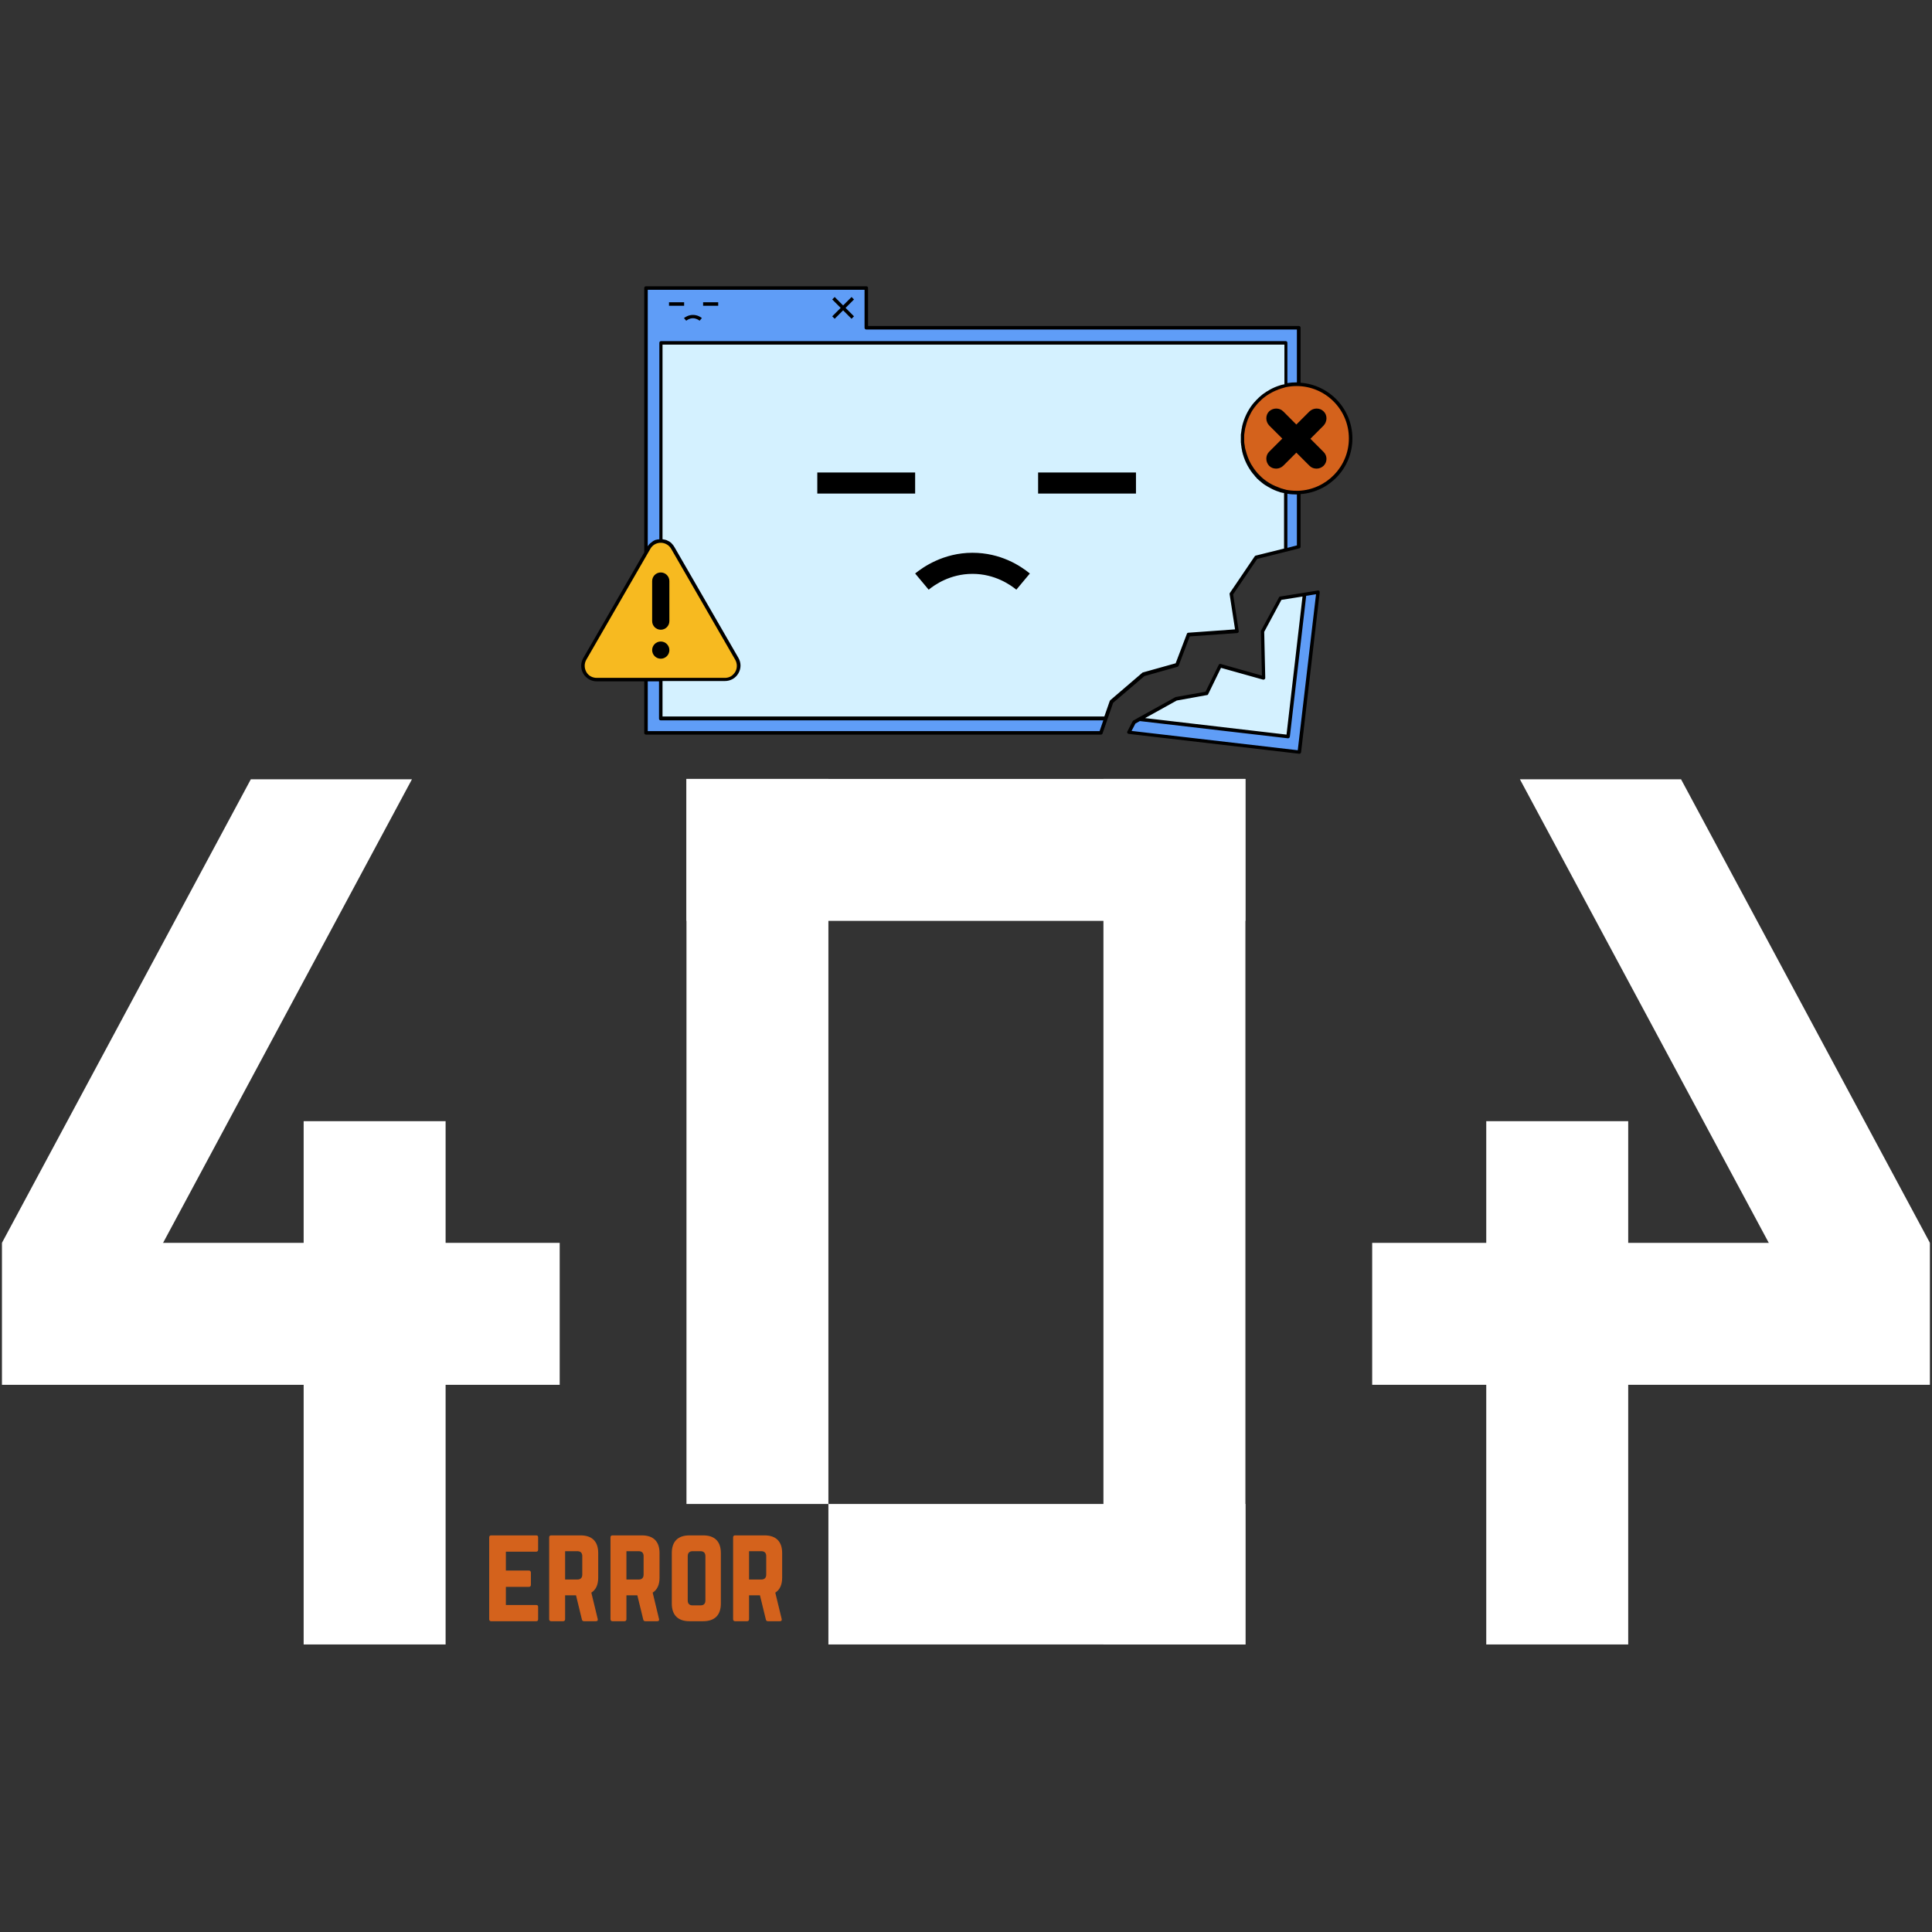 <svg xmlns="http://www.w3.org/2000/svg" xmlns:xlink="http://www.w3.org/1999/xlink" width="500" zoomAndPan="magnify" viewBox="0 0 375 375" height="500" preserveAspectRatio="xMidYMid meet" version="1.0"><rect x="0" y="0" width="375" height="375" fill="#333333" stroke="none"/><defs><clipPath id="f075c771d3"><path d="M 133 151.188 L 161 151.188 L 161 292 L 133 292 Z M 133 151.188 " clip-rule="nonzero"/></clipPath><clipPath id="1ecaecf8b1"><path d="M 214.027 151.188 L 242 151.188 L 242 319.188 L 214.027 319.188 Z M 214.027 151.188 " clip-rule="nonzero"/></clipPath><clipPath id="5ca65a0e1c"><path d="M 133 151.188 L 242 151.188 L 242 179 L 133 179 Z M 133 151.188 " clip-rule="nonzero"/></clipPath><clipPath id="e0d45904e6"><path d="M 160.754 291.789 L 242 291.789 L 242 319.188 L 160.754 319.188 Z M 160.754 291.789 " clip-rule="nonzero"/></clipPath><clipPath id="6e6a47f58b"><path d="M 58.598 217.094 L 86.609 217.094 L 86.609 319.188 L 58.598 319.188 Z M 58.598 217.094 " clip-rule="nonzero"/></clipPath><clipPath id="b78b58e4de"><path d="M 0 151.188 L 80 151.188 L 80 255 L 0 255 Z M 0 151.188 " clip-rule="nonzero"/></clipPath><clipPath id="ff2a075c0a"><path d="M 288.172 217.094 L 316.184 217.094 L 316.184 319.188 L 288.172 319.188 Z M 288.172 217.094 " clip-rule="nonzero"/></clipPath><clipPath id="15b8e0cdc9"><path d="M 266.203 241 L 374.594 241 L 374.594 269 L 266.203 269 Z M 266.203 241 " clip-rule="nonzero"/></clipPath><clipPath id="c46410d22f"><path d="M 295 151.188 L 374.594 151.188 L 374.594 254.441 L 295 254.441 Z M 295 151.188 " clip-rule="nonzero"/></clipPath><clipPath id="25302afd3d"><path d="M 125 55.531 L 256 55.531 L 256 146.281 L 125 146.281 Z M 125 55.531 " clip-rule="nonzero"/></clipPath><clipPath id="42e917e26a"><path d="M 241 74 L 262.5 74 L 262.5 96 L 241 96 Z M 241 74 " clip-rule="nonzero"/></clipPath><clipPath id="d8b534a725"><path d="M 112.5 55.531 L 262.5 55.531 L 262.5 146.281 L 112.5 146.281 Z M 112.5 55.531 " clip-rule="nonzero"/></clipPath></defs><g clip-path="url(#f075c771d3)"><path fill="#ffffff" d="M 160.793 151.188 L 160.793 291.918 L 133.242 291.918 L 133.242 151.188 L 160.793 151.188 " fill-opacity="1" fill-rule="nonzero"/></g><g clip-path="url(#1ecaecf8b1)"><path fill="#ffffff" d="M 241.734 151.188 L 241.734 319.477 L 214.176 319.477 L 214.176 151.188 L 241.734 151.188 " fill-opacity="1" fill-rule="nonzero"/></g><g clip-path="url(#5ca65a0e1c)"><path fill="#ffffff" d="M 241.734 151.188 L 241.734 178.742 L 133.238 178.742 L 133.238 151.188 L 241.734 151.188 " fill-opacity="1" fill-rule="nonzero"/></g><g clip-path="url(#e0d45904e6)"><path fill="#ffffff" d="M 241.734 291.918 L 241.734 319.477 L 160.793 319.477 L 160.793 291.918 L 241.734 291.918 " fill-opacity="1" fill-rule="nonzero"/></g><g clip-path="url(#6e6a47f58b)"><path fill="#ffffff" d="M 86.492 319.477 L 58.938 319.477 L 58.938 217.617 L 86.492 217.617 L 86.492 319.477 " fill-opacity="1" fill-rule="nonzero"/></g><path fill="#ffffff" d="M 0.379 268.793 L 0.379 241.238 L 108.637 241.238 L 108.637 268.793 L 0.379 268.793 " fill-opacity="1" fill-rule="nonzero"/><g clip-path="url(#b78b58e4de)"><path fill="#ffffff" d="M 48.684 151.262 L 0.379 241.234 L 24.66 254.266 L 79.957 151.262 L 48.684 151.262 " fill-opacity="1" fill-rule="nonzero"/></g><g clip-path="url(#ff2a075c0a)"><path fill="#ffffff" d="M 288.48 319.477 L 316.035 319.477 L 316.035 217.617 L 288.48 217.617 L 288.48 319.477 " fill-opacity="1" fill-rule="nonzero"/></g><g clip-path="url(#15b8e0cdc9)"><path fill="#ffffff" d="M 374.594 268.793 L 374.594 241.238 L 266.34 241.238 L 266.34 268.793 L 374.594 268.793 " fill-opacity="1" fill-rule="nonzero"/></g><g clip-path="url(#c46410d22f)"><path fill="#ffffff" d="M 326.293 151.262 L 374.594 241.234 L 350.312 254.266 L 295.016 151.262 L 326.293 151.262 " fill-opacity="1" fill-rule="nonzero"/></g><path fill="#d4621c" d="M 104.449 300.773 C 104.449 301.012 104.355 301.18 104.07 301.18 L 98.191 301.18 L 98.191 304.844 L 102.664 304.844 C 102.902 304.844 103.047 304.988 103.047 305.25 L 103.047 307.605 C 103.047 307.867 102.902 308.008 102.664 308.008 L 98.191 308.008 L 98.191 311.531 L 104.07 311.531 C 104.355 311.531 104.449 311.648 104.449 311.914 L 104.449 314.293 C 104.449 314.531 104.355 314.676 104.07 314.676 L 95.309 314.676 C 95.094 314.676 94.953 314.531 94.953 314.293 L 94.953 298.395 C 94.953 298.156 95.094 298.016 95.309 298.016 L 104.07 298.016 C 104.355 298.016 104.449 298.156 104.449 298.395 L 104.449 300.773 " fill-opacity="1" fill-rule="nonzero"/><path fill="#d4621c" d="M 112.066 306.582 C 112.684 306.582 113.02 306.25 113.02 305.629 L 113.02 302.035 C 113.02 301.418 112.684 301.086 112.066 301.086 L 109.688 301.086 L 109.688 306.582 Z M 116.113 306.227 C 116.113 307.605 115.66 308.582 114.777 309.129 L 116.016 314.246 C 116.09 314.531 115.945 314.676 115.684 314.676 L 113.352 314.676 C 113.113 314.676 112.996 314.555 112.945 314.34 L 111.805 309.652 L 109.688 309.652 L 109.688 314.293 C 109.688 314.531 109.543 314.676 109.305 314.676 L 106.973 314.676 C 106.734 314.676 106.594 314.531 106.594 314.293 L 106.594 298.395 C 106.594 298.156 106.734 298.016 106.973 298.016 L 112.684 298.016 C 114.922 298.016 116.113 299.203 116.113 301.441 L 116.113 306.227 " fill-opacity="1" fill-rule="nonzero"/><path fill="#d4621c" d="M 123.969 306.582 C 124.59 306.582 124.922 306.25 124.922 305.629 L 124.922 302.035 C 124.922 301.418 124.59 301.086 123.969 301.086 L 121.59 301.086 L 121.59 306.582 Z M 128.016 306.227 C 128.016 307.605 127.562 308.582 126.684 309.129 L 127.918 314.246 C 127.992 314.531 127.848 314.676 127.586 314.676 L 125.254 314.676 C 125.016 314.676 124.898 314.555 124.852 314.34 L 123.707 309.652 L 121.59 309.652 L 121.59 314.293 C 121.59 314.531 121.445 314.676 121.207 314.676 L 118.875 314.676 C 118.637 314.676 118.496 314.531 118.496 314.293 L 118.496 298.395 C 118.496 298.156 118.637 298.016 118.875 298.016 L 124.59 298.016 C 126.824 298.016 128.016 299.203 128.016 301.441 L 128.016 306.227 " fill-opacity="1" fill-rule="nonzero"/><path fill="#d4621c" d="M 135.965 311.602 C 136.582 311.602 136.918 311.293 136.918 310.652 L 136.918 302.035 C 136.918 301.418 136.582 301.086 135.965 301.086 L 134.441 301.086 C 133.824 301.086 133.488 301.418 133.488 302.035 L 133.488 310.652 C 133.488 311.293 133.824 311.602 134.441 311.602 Z M 130.395 301.441 C 130.395 299.203 131.586 298.016 133.824 298.016 L 136.488 298.016 C 138.727 298.016 139.918 299.203 139.918 301.441 L 139.918 311.246 C 139.918 313.484 138.727 314.676 136.488 314.676 L 133.824 314.676 C 131.586 314.676 130.395 313.484 130.395 311.246 L 130.395 301.441 " fill-opacity="1" fill-rule="nonzero"/><path fill="#d4621c" d="M 147.77 306.582 C 148.391 306.582 148.723 306.25 148.723 305.629 L 148.723 302.035 C 148.723 301.418 148.391 301.086 147.77 301.086 L 145.391 301.086 L 145.391 306.582 Z M 151.816 306.227 C 151.816 307.605 151.363 308.582 150.484 309.129 L 151.723 314.246 C 151.793 314.531 151.648 314.676 151.387 314.676 L 149.055 314.676 C 148.816 314.676 148.699 314.555 148.652 314.34 L 147.508 309.652 L 145.391 309.652 L 145.391 314.293 C 145.391 314.531 145.25 314.676 145.012 314.676 L 142.68 314.676 C 142.441 314.676 142.297 314.531 142.297 314.293 L 142.297 298.395 C 142.297 298.156 142.441 298.016 142.68 298.016 L 148.391 298.016 C 150.625 298.016 151.816 299.203 151.816 301.441 L 151.816 306.227 " fill-opacity="1" fill-rule="nonzero"/><g clip-path="url(#25302afd3d)"><path fill="#5f9df7" d="M 221.957 130.891 L 215.75 136.211 L 213.672 142.211 L 125.391 142.211 L 125.391 55.906 L 168.148 55.906 L 168.148 63.613 L 252.102 63.613 L 252.102 106.102 L 243.848 108.18 L 239.039 115.273 L 240.133 122.504 L 230.719 123.184 L 228.504 129.082 Z M 248.52 116.094 L 245.043 122.535 L 245.246 131.574 L 236.824 129.219 L 234.199 134.609 L 228.266 135.664 L 220.117 140.199 L 219.094 142.176 L 252.168 146.031 L 255.781 115 Z M 248.52 116.094 " fill-opacity="1" fill-rule="nonzero"/></g><path fill="#d4f1ff" d="M 221.957 130.891 L 215.75 136.211 L 214.625 139.484 L 128.254 139.484 L 128.254 66.547 L 249.543 66.547 L 249.543 106.715 L 243.812 108.148 L 239.008 115.238 L 240.098 122.469 L 230.688 123.152 L 228.469 129.051 Z M 248.52 116.094 L 245.043 122.535 L 245.246 131.574 L 236.824 129.219 L 234.199 134.609 L 228.266 135.664 L 221.137 139.621 L 249.984 142.961 L 253.191 115.375 Z M 248.52 116.094 " fill-opacity="1" fill-rule="nonzero"/><path fill="#f7ba20" d="M 125.934 106.34 L 113.523 127.891 C 112.5 129.664 113.797 131.914 115.84 131.914 L 140.699 131.914 C 142.746 131.914 144.043 129.699 143.02 127.891 L 130.574 106.34 C 129.551 104.566 126.992 104.566 125.934 106.34 Z M 125.934 106.34 " fill-opacity="1" fill-rule="nonzero"/><g clip-path="url(#42e917e26a)"><path fill="#d4621c" d="M 251.621 74.594 C 257.418 74.594 262.125 79.301 262.125 85.098 C 262.125 90.895 257.418 95.598 251.621 95.598 C 245.824 95.598 241.121 90.895 241.121 85.098 C 241.121 79.301 245.824 74.594 251.621 74.594 Z M 251.621 74.594 " fill-opacity="1" fill-rule="nonzero"/></g><g clip-path="url(#d8b534a725)"><path fill="#000000" d="M 161.535 61.398 L 163.172 59.762 L 161.535 58.125 L 162.012 57.648 L 163.648 59.285 L 165.285 57.648 L 165.762 58.125 L 164.125 59.762 L 165.762 61.398 L 165.285 61.875 L 163.648 60.238 L 162.012 61.875 Z M 188.746 107.293 C 183.086 107.293 179.094 110.125 177.629 111.316 L 180.254 114.457 C 181.379 113.535 184.414 111.387 188.746 111.387 C 188.746 111.387 188.746 111.387 188.777 111.387 C 193.109 111.387 196.145 113.535 197.27 114.457 L 199.895 111.316 C 198.055 109.816 194.234 107.293 188.746 107.293 C 188.777 107.293 188.746 107.293 188.746 107.293 Z M 177.629 91.711 L 158.637 91.711 L 158.637 95.805 L 177.629 95.805 Z M 201.496 95.805 L 220.492 95.805 L 220.492 91.711 L 201.496 91.711 Z M 262.5 85.098 C 262.5 90.824 258.066 95.496 252.441 95.906 L 252.441 106.102 C 252.441 106.273 252.34 106.406 252.168 106.441 L 244.02 108.488 L 239.348 115.375 L 240.438 122.469 C 240.438 122.57 240.438 122.672 240.371 122.742 C 240.301 122.809 240.234 122.879 240.133 122.879 L 230.926 123.527 L 228.777 129.219 C 228.742 129.324 228.641 129.391 228.539 129.426 L 222.129 131.23 L 216.059 136.414 L 214.965 139.586 L 214.012 142.348 C 213.977 142.484 213.84 142.586 213.703 142.586 L 125.391 142.586 C 125.184 142.586 125.047 142.449 125.047 142.246 L 125.047 132.254 L 115.84 132.254 C 114.75 132.254 113.762 131.676 113.215 130.754 C 112.672 129.801 112.672 128.676 113.215 127.719 L 125.047 107.227 L 125.047 55.906 C 125.047 55.703 125.184 55.566 125.391 55.566 L 168.148 55.566 C 168.355 55.566 168.488 55.703 168.488 55.906 L 168.488 63.273 L 252.102 63.273 C 252.305 63.273 252.441 63.41 252.441 63.613 L 252.441 74.289 C 258.031 74.695 262.5 79.367 262.5 85.098 Z M 125.73 106.031 C 125.766 106 125.797 105.965 125.797 105.93 C 125.832 105.898 125.867 105.828 125.902 105.793 C 125.934 105.727 126.004 105.691 126.039 105.625 C 126.07 105.59 126.105 105.523 126.172 105.488 C 126.207 105.453 126.277 105.387 126.344 105.352 C 126.379 105.316 126.445 105.281 126.48 105.25 C 126.547 105.215 126.582 105.18 126.652 105.113 C 126.684 105.078 126.754 105.043 126.789 105.012 C 126.855 104.977 126.922 104.941 126.992 104.906 C 127.027 104.875 127.094 104.875 127.129 104.84 C 127.195 104.805 127.266 104.77 127.367 104.77 C 127.402 104.77 127.469 104.738 127.504 104.738 C 127.57 104.703 127.676 104.703 127.777 104.703 C 127.809 104.703 127.844 104.668 127.914 104.668 C 127.945 104.668 127.945 104.668 127.98 104.668 L 127.98 66.547 C 127.98 66.344 128.117 66.207 128.32 66.207 L 249.543 66.207 C 249.746 66.207 249.883 66.344 249.883 66.547 L 249.883 74.355 C 250.465 74.254 251.043 74.219 251.621 74.219 C 251.656 74.219 251.691 74.219 251.727 74.219 L 251.727 63.957 L 168.148 63.957 C 167.945 63.957 167.809 63.82 167.809 63.613 L 167.809 56.25 L 125.73 56.25 Z M 115.84 131.574 L 140.699 131.574 C 141.348 131.574 141.926 131.336 142.336 130.891 C 142.473 130.754 142.609 130.586 142.711 130.414 C 143.121 129.699 143.121 128.812 142.711 128.062 L 130.266 106.512 C 129.855 105.793 129.07 105.352 128.254 105.352 C 127.402 105.352 126.652 105.793 126.242 106.512 L 113.797 128.062 C 113.387 128.777 113.387 129.664 113.797 130.414 C 114.203 131.164 114.988 131.574 115.84 131.574 Z M 214.148 139.824 L 128.254 139.824 C 128.051 139.824 127.914 139.688 127.914 139.484 L 127.914 132.254 L 125.73 132.254 L 125.73 141.906 L 213.434 141.906 Z M 243.746 107.84 L 249.234 106.477 L 249.234 95.699 C 249.168 95.699 249.098 95.668 249.031 95.668 C 248.961 95.668 248.93 95.633 248.859 95.633 C 248.723 95.598 248.586 95.566 248.453 95.531 C 248.418 95.531 248.383 95.531 248.383 95.496 C 247.699 95.293 247.055 95.02 246.473 94.68 C 246.336 94.609 246.168 94.508 246.031 94.438 C 245.895 94.336 245.758 94.27 245.586 94.168 C 245.145 93.895 244.77 93.555 244.359 93.211 C 244.324 93.18 244.293 93.18 244.293 93.145 C 244.188 93.074 244.121 92.973 244.02 92.906 C 243.949 92.871 243.918 92.801 243.883 92.734 C 243.812 92.668 243.781 92.633 243.711 92.562 C 243.645 92.496 243.574 92.426 243.543 92.359 C 243.508 92.324 243.473 92.258 243.438 92.223 C 243.371 92.156 243.301 92.051 243.234 91.984 C 243.199 91.949 243.199 91.949 243.168 91.918 C 242.176 90.656 241.461 89.188 241.086 87.551 C 241.086 87.516 241.086 87.516 241.086 87.484 C 241.051 87.383 241.051 87.246 241.02 87.141 C 241.02 87.074 240.984 87.039 240.984 86.973 C 240.984 86.871 240.949 86.766 240.949 86.664 C 240.949 86.598 240.914 86.496 240.914 86.426 C 240.914 86.359 240.883 86.254 240.883 86.188 C 240.883 86.086 240.883 85.984 240.848 85.879 C 240.848 85.812 240.848 85.746 240.848 85.676 C 240.848 85.504 240.848 85.336 240.848 85.164 C 240.848 84.992 240.848 84.824 240.848 84.652 C 240.848 84.586 240.848 84.516 240.848 84.449 C 240.848 84.348 240.848 84.242 240.883 84.141 C 240.883 84.074 240.914 83.973 240.914 83.902 C 240.914 83.836 240.949 83.734 240.949 83.664 C 240.949 83.562 240.984 83.461 240.984 83.355 C 240.984 83.289 241.02 83.254 241.02 83.188 C 241.051 83.086 241.051 82.949 241.086 82.848 C 241.086 82.812 241.086 82.812 241.086 82.777 C 241.461 81.176 242.176 79.676 243.168 78.414 C 243.199 78.379 243.199 78.344 243.234 78.344 C 243.301 78.277 243.371 78.176 243.438 78.105 C 243.473 78.07 243.508 78.004 243.574 77.969 C 243.645 77.902 243.676 77.832 243.746 77.766 C 243.812 77.695 243.848 77.629 243.918 77.594 C 243.949 77.562 244.02 77.492 244.051 77.457 C 244.156 77.355 244.223 77.289 244.324 77.184 C 244.359 77.152 244.359 77.152 244.395 77.117 C 244.77 76.777 245.18 76.434 245.621 76.164 C 245.758 76.059 245.895 75.957 246.062 75.891 C 246.199 75.789 246.371 75.719 246.508 75.617 C 247.121 75.277 247.77 75.004 248.453 74.797 C 248.484 74.797 248.52 74.797 248.52 74.766 C 248.656 74.73 248.793 74.695 248.93 74.664 C 248.996 74.664 249.031 74.629 249.098 74.629 C 249.168 74.629 249.234 74.594 249.305 74.594 L 249.305 66.887 L 128.594 66.887 L 128.594 104.668 C 128.594 104.668 128.629 104.668 128.629 104.668 C 128.664 104.668 128.695 104.668 128.766 104.703 C 128.832 104.703 128.934 104.738 129.004 104.738 C 129.039 104.738 129.105 104.77 129.141 104.77 C 129.207 104.805 129.277 104.805 129.379 104.84 C 129.414 104.875 129.48 104.875 129.516 104.906 C 129.582 104.941 129.652 104.977 129.719 105.012 C 129.754 105.043 129.789 105.043 129.855 105.078 C 129.926 105.113 129.992 105.145 130.062 105.215 C 130.094 105.25 130.129 105.281 130.164 105.281 C 130.23 105.316 130.301 105.387 130.332 105.453 C 130.367 105.488 130.402 105.523 130.438 105.555 C 130.504 105.625 130.574 105.691 130.605 105.762 C 130.641 105.793 130.641 105.828 130.676 105.828 C 130.742 105.93 130.812 106.031 130.879 106.137 L 143.324 127.688 C 143.598 128.164 143.734 128.676 143.734 129.188 C 143.734 129.699 143.598 130.207 143.324 130.688 C 142.781 131.641 141.789 132.188 140.699 132.188 L 128.594 132.188 L 128.594 139.074 L 214.352 139.074 L 215.41 136.039 C 215.445 135.973 215.477 135.938 215.512 135.902 L 221.719 130.586 C 221.754 130.551 221.785 130.516 221.855 130.516 L 228.195 128.742 L 230.379 123.016 C 230.414 122.879 230.551 122.809 230.688 122.809 L 239.723 122.16 L 238.664 115.309 C 238.664 115.238 238.664 115.137 238.734 115.07 L 243.543 107.977 C 243.574 107.91 243.645 107.875 243.746 107.84 Z M 251.621 95.973 C 251.043 95.973 250.465 95.941 249.883 95.836 L 249.883 106.34 L 251.727 105.863 L 251.727 95.973 C 251.727 95.973 251.656 95.973 251.621 95.973 Z M 261.816 85.098 C 261.816 79.469 257.25 74.934 251.656 74.934 C 250.977 74.934 250.293 75.004 249.609 75.141 C 249.578 75.141 249.543 75.141 249.508 75.172 C 249.371 75.207 249.234 75.242 249.133 75.277 C 249.098 75.277 249.066 75.309 249.031 75.309 C 248.895 75.344 248.793 75.379 248.656 75.414 C 248.621 75.414 248.586 75.445 248.586 75.445 C 248.453 75.48 248.316 75.547 248.18 75.582 C 248.145 75.582 248.145 75.582 248.109 75.617 C 247.973 75.684 247.836 75.719 247.699 75.789 C 247.699 75.789 247.699 75.789 247.668 75.789 C 246.781 76.164 245.93 76.676 245.18 77.289 C 245.18 77.289 245.145 77.32 245.145 77.32 C 245.043 77.426 244.938 77.492 244.836 77.594 C 244.805 77.629 244.77 77.629 244.77 77.664 C 244.699 77.73 244.598 77.832 244.531 77.902 C 244.496 77.938 244.461 77.969 244.426 78.004 C 244.359 78.07 244.293 78.141 244.223 78.207 C 244.188 78.242 244.121 78.312 244.086 78.344 C 244.051 78.414 243.984 78.445 243.949 78.516 C 243.609 78.891 243.301 79.332 243.031 79.742 C 242.961 79.879 242.895 79.98 242.824 80.117 C 242.348 80.969 241.973 81.891 241.77 82.848 C 241.77 82.879 241.734 82.914 241.734 82.949 C 241.699 83.051 241.699 83.152 241.664 83.254 C 241.664 83.324 241.633 83.391 241.633 83.461 C 241.633 83.527 241.598 83.629 241.598 83.699 C 241.598 83.766 241.562 83.867 241.562 83.938 C 241.562 84.004 241.562 84.074 241.527 84.141 C 241.527 84.242 241.496 84.348 241.496 84.484 C 241.496 84.516 241.496 84.586 241.496 84.617 C 241.496 84.789 241.496 84.961 241.496 85.098 C 241.496 85.234 241.496 85.438 241.496 85.574 C 241.496 85.609 241.496 85.676 241.496 85.711 C 241.496 85.812 241.496 85.914 241.527 86.051 C 241.527 86.121 241.527 86.188 241.562 86.254 C 241.562 86.324 241.598 86.426 241.598 86.496 C 241.598 86.598 241.633 86.664 241.633 86.734 C 241.633 86.801 241.664 86.871 241.664 86.938 C 241.699 87.039 241.699 87.141 241.734 87.246 C 241.734 87.277 241.77 87.312 241.77 87.348 C 242.008 88.301 242.348 89.223 242.824 90.074 C 243.168 90.656 243.543 91.199 243.949 91.676 C 243.984 91.746 244.051 91.781 244.086 91.848 C 244.121 91.883 244.188 91.949 244.223 91.984 C 244.293 92.051 244.359 92.121 244.426 92.188 C 244.461 92.223 244.496 92.258 244.531 92.293 C 244.598 92.359 244.699 92.461 244.77 92.531 C 244.805 92.562 244.836 92.598 244.836 92.598 C 244.938 92.699 245.043 92.77 245.145 92.871 C 245.145 92.871 245.18 92.906 245.18 92.906 C 245.93 93.52 246.746 94.031 247.668 94.406 C 247.668 94.406 247.668 94.406 247.699 94.406 C 247.836 94.473 247.973 94.508 248.109 94.574 C 248.145 94.574 248.145 94.574 248.18 94.609 C 248.316 94.645 248.453 94.711 248.555 94.746 C 248.586 94.746 248.621 94.781 248.621 94.781 C 248.758 94.816 248.859 94.848 248.996 94.883 C 249.031 94.883 249.066 94.918 249.098 94.918 C 249.234 94.949 249.371 94.984 249.473 95.02 C 249.508 95.02 249.543 95.02 249.578 95.055 C 250.223 95.191 250.906 95.258 251.621 95.258 C 251.758 95.258 251.93 95.258 252.066 95.258 C 257.488 95.02 261.816 90.551 261.816 85.098 Z M 256.906 79.844 C 256.531 79.469 256.055 79.301 255.543 79.301 C 255.031 79.301 254.555 79.504 254.18 79.844 L 251.621 82.402 L 249.066 79.844 C 248.691 79.469 248.211 79.301 247.699 79.301 C 247.191 79.301 246.711 79.504 246.336 79.844 C 245.961 80.219 245.793 80.699 245.793 81.211 C 245.793 81.719 245.996 82.199 246.336 82.574 L 248.895 85.129 L 246.336 87.688 C 245.961 88.062 245.793 88.539 245.793 89.051 C 245.793 89.562 245.996 90.039 246.336 90.414 C 246.711 90.789 247.191 90.961 247.699 90.961 C 248.211 90.961 248.691 90.758 249.066 90.414 L 251.621 87.859 L 254.18 90.414 C 254.555 90.789 255.031 90.961 255.543 90.961 C 256.055 90.961 256.531 90.758 256.906 90.414 C 257.656 89.664 257.656 88.473 256.906 87.723 L 254.352 85.164 L 256.906 82.605 C 257.656 81.789 257.656 80.562 256.906 79.844 Z M 128.254 122.23 C 129.176 122.23 129.926 121.48 129.926 120.559 L 129.926 112.785 C 129.926 111.863 129.176 111.113 128.254 111.113 C 127.332 111.113 126.582 111.863 126.582 112.785 L 126.582 120.559 C 126.582 121.48 127.332 122.23 128.254 122.23 Z M 128.254 127.855 C 129.176 127.855 129.926 127.105 129.926 126.184 C 129.926 125.266 129.176 124.516 128.254 124.516 C 127.332 124.516 126.582 125.266 126.582 126.184 C 126.582 127.105 127.332 127.855 128.254 127.855 Z M 133.199 62.25 C 133.367 62.113 133.848 61.773 134.492 61.773 C 135.141 61.773 135.617 62.113 135.789 62.25 L 136.234 61.738 C 135.992 61.535 135.379 61.125 134.492 61.125 C 133.641 61.125 133.027 61.535 132.754 61.738 Z M 132.789 58.672 L 129.855 58.672 L 129.855 59.352 L 132.789 59.352 Z M 139.402 58.672 L 136.473 58.672 L 136.473 59.352 L 139.402 59.352 Z M 256.055 114.695 C 256.125 114.762 256.156 114.863 256.156 114.969 L 252.543 145.996 C 252.543 146.098 252.477 146.168 252.406 146.234 C 252.34 146.27 252.27 146.305 252.203 146.305 C 252.203 146.305 252.168 146.305 252.168 146.305 L 219.094 142.449 C 218.988 142.449 218.887 142.383 218.82 142.281 C 218.75 142.176 218.75 142.074 218.82 141.973 L 219.844 139.996 C 219.875 139.926 219.91 139.895 219.98 139.859 L 221 139.277 L 228.129 135.324 C 228.164 135.289 228.195 135.289 228.23 135.289 L 233.992 134.266 L 236.551 129.051 C 236.617 128.914 236.789 128.812 236.961 128.879 L 244.938 131.129 L 244.734 122.57 C 244.734 122.504 244.734 122.469 244.77 122.398 L 248.246 115.957 C 248.281 115.852 248.383 115.785 248.484 115.785 L 253.191 115.035 L 255.781 114.625 C 255.887 114.59 255.988 114.625 256.055 114.695 Z M 228.402 135.973 L 222.262 139.383 L 249.715 142.586 L 252.816 115.785 L 248.723 116.434 L 245.383 122.641 L 245.586 131.574 C 245.586 131.676 245.555 131.777 245.449 131.844 C 245.348 131.914 245.246 131.949 245.145 131.914 L 236.996 129.629 L 234.504 134.742 C 234.473 134.848 234.367 134.914 234.266 134.914 Z M 255.441 115.344 L 253.531 115.648 L 250.359 142.996 C 250.328 143.168 250.191 143.305 250.02 143.305 C 250.02 143.305 249.984 143.305 249.984 143.305 L 221.242 139.961 L 220.387 140.438 L 219.637 141.871 L 251.895 145.621 Z M 255.441 115.344 " fill-opacity="1" fill-rule="nonzero"/></g></svg>